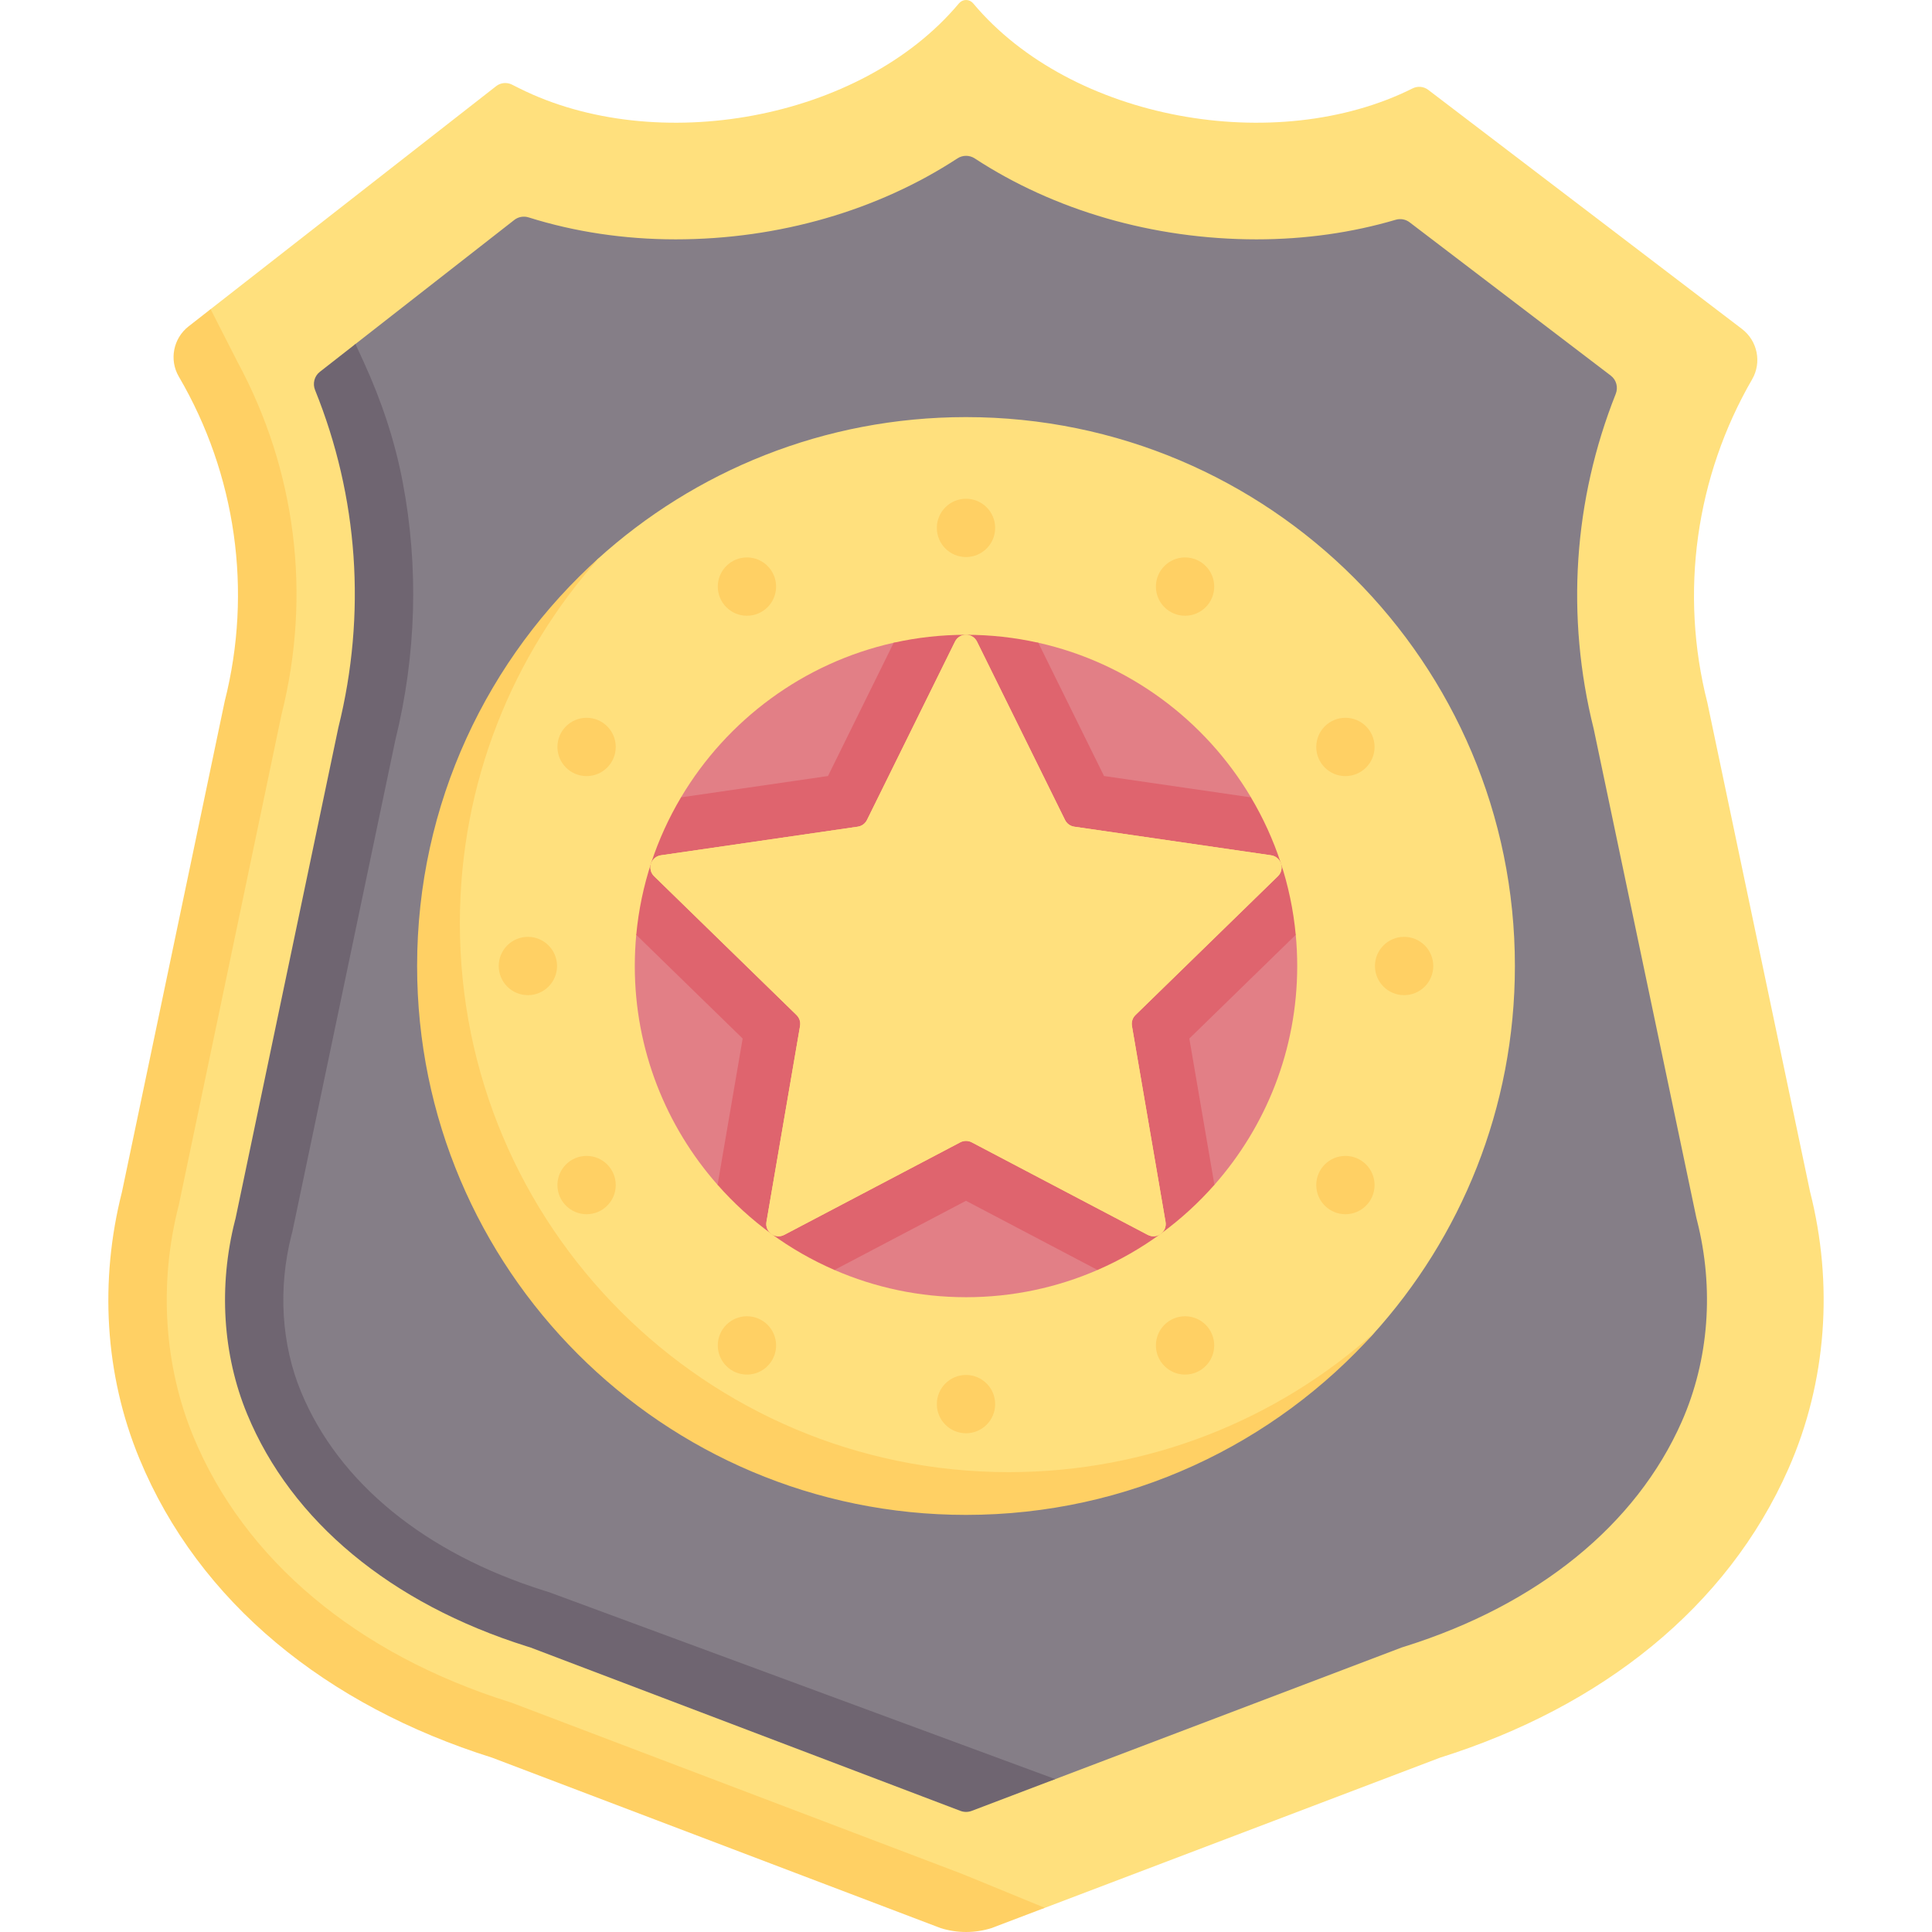 <svg viewBox="0 0 496.998 496.998" xmlns="http://www.w3.org/2000/svg"><g><path d="m248.517 0c.708 0 1.372.319 1.826.862 25.274 30.196 77.999 39.405 113.051 21.876 1.301-.651 2.859-.504 4.016.378l80.701 61.506c4.002 3.05 5.14 8.604 2.617 12.958-14.495 25.015-18.719 54.897-11.514 83.181l26.405 125.765c6.043 23.725 4.333 48.907-5.544 71.287-15.736 35.658-48.056 61.28-89.625 74.336l-101.679 38.635-13.745 3.27c-4.25 1.335-8.803 1.335-13.053 0l-110.856-43.694c-42.557-13.366-75.42-39.903-90.719-76.895-8.973-21.696-10.277-45.843-4.496-68.614l26.609-125.606c7.221-28.438-.916-56.955-15.607-82.032-2.528-4.315-1.436-9.839 2.505-12.918l4.772-4.764 73.45-57.368c1.159-.905 2.736-1.063 4.051-.405l1.958.979c35.052 17.529 87.777 8.32 113.051-21.876.455-.542 1.119-.861 1.826-.861z" fill="#ffe07d"/><path d="m268.771 490.783-13.732 5.217c-4.25 1.33-8.8 1.33-13.05 0l-115.4-43.85c-42.56-13.37-75.42-39.9-90.72-76.9-8.98-21.69-10.28-45.84-4.5-68.61l26.43-126.21c7.22-28.43 2.89-58.47-11.8-83.55-2.52-4.32-1.43-9.84 2.51-12.92l5.671-4.429 6.939 13.619c15.03 27.81 19.05 59.82 11.3 90.66l-26.43 126.22-.08.3c-5.07 19.96-3.71 40.98 3.82 59.19 13.11 31.7 42 55.96 81.35 68.32l.42.13 115.29 43.81c.31.08 11.812 4.833 21.982 9.003z" fill="#ffd064"/><path d="m139.457 421.117-.842-.264c-35.04-11.006-60.033-33.239-71.414-60.758-6.304-15.242-5.71-30.587-1.433-47.437l.156-.613 24.766-124.801c7.28-29.233 3.376-59.179-7.723-86.617-.675-1.669-.19-3.58 1.228-4.688l7.245-7.447 40.867-31.918c1.045-.816 2.421-1.048 3.686-.649 11.789 3.716 24.595 5.645 37.781 5.646 26.679 0 52.16-7.506 72.512-20.821 1.358-.889 3.099-.889 4.457 0 20.352 13.316 45.831 20.821 72.508 20.821 12.443 0 24.546-1.718 35.778-5.035 1.231-.364 2.558-.135 3.579.643l51.759 39.449c1.439 1.097 1.944 3.016 1.275 4.697-10.852 27.278-12.908 57.207-5.668 86.188l26.413 125.802.157.617c4.466 17.535 3.074 35.921-3.92 51.77-11.72 26.558-36.995 47.094-71.168 57.827l-.842.264-89.156 33.877-21.539 6.725c-.915.348-1.926.348-2.842 0z" fill="#857e87"/><path d="m271.459 457.668-21.519 8.182c-.92.34-1.93.34-2.85 0l-110.68-42.06-.84-.26c-35.04-11.01-60.6-32.22-71.98-59.74-6.31-15.24-7.42-32.92-3.15-49.77l.16-.61 26.44-126.24c7.28-29.24 5.11-59.4-5.99-86.83-.67-1.67-.19-3.58 1.23-4.69l9.162-7.158 2.112 4.603c4.529 9.868 7.999 20.208 10.03 30.874 4.161 21.858 3.546 44.425-1.913 66.541l-26.452 126.29-.24.91c-3.48 13.74-2.61 28.07 2.47 40.35 9.65 23.34 31.89 41.51 62.6 51.15l1.27.4z" fill="#6f6571"/><path d="m389.701 248.5c0 36.529-13.872 69.819-36.634 94.889-1.918 2.113-4.206 3.735-6.248 5.728-25.45 24.844-59.944 38.043-98.319 38.043-77.983 0-139.298-60.676-139.298-138.66 0-37.096 12.924-70.238 36.319-95.436 2.76-2.973 8.128-9.166 8.128-9.166 25.065-22.742 58.339-36.6 94.85-36.6 77.984.001 141.202 63.219 141.202 141.202z" fill="#ffe07d"/><path d="m353.686 342.701c-25.85 28.85-63.397 46.999-105.187 46.999-77.98 0-141.2-63.22-141.2-141.2 0-41.79 18.16-79.34 47.01-105.19-22.4 24.99-36.01 58-36.01 94.19 0 77.98 63.22 141.2 141.2 141.2 36.19 0 69.198-13.599 94.187-35.999z" fill="#ffd064"/><path d="m248.5 333.701c-12.016 0-23.459-2.5-33.836-7.008-4.292-5.342-9.817-7.58-14.76-11.151-5.175-3.737-9.702-8.043-15.308-10.749-13.249-15.022-21.297-34.736-21.297-56.294 0-2.704.127-5.38.374-8.021 2.976-4.533 3.577-11.14 5.401-16.852 1.971-6.173 4.787-12.447 6.118-18.512 11.815-19.889 31.492-34.585 54.715-39.774l18.592-.374 18.592.374c23.223 5.188 42.9 19.885 54.716 39.774.799 5.959 3.339 11.96 5.31 18.129 1.826 5.715 2.568 11.915 6.21 17.235.248 2.641.374 5.316.374 8.02 0 21.558-8.048 41.271-21.297 56.294-5.968 2.515-10.22 7.186-15.287 10.876-5.02 3.656-9.894 5.872-14.781 11.023-10.378 4.51-21.821 7.01-33.836 7.01z" fill="#e27f86"/><path d="m305.949 267.16 6.454 37.634c-8.23 9.34-18.489 16.879-30.068 21.899l-33.836-17.793-33.836 17.793c-11.58-5.02-21.838-12.56-30.068-21.9l6.454-37.634-27.377-26.681c1.2-12.82 5.249-24.824 11.519-35.363l37.807-5.486 16.908-34.288c5.99-1.34 12.212-2.042 18.592-2.042s12.602.702 18.592 2.042l16.918 34.288 37.79 5.49c6.27 10.54 10.327 22.539 11.527 35.359z" fill="#df646e"/><path d="m251.333 165.06 22.64 45.873c.46.933 1.35 1.579 2.379 1.729l50.624 7.356c2.592.377 3.627 3.562 1.751 5.39l-36.632 35.707c-.745.726-1.085 1.772-.909 2.797l8.648 50.419c.443 2.581-2.267 4.55-4.585 3.331l-45.279-23.805c-.921-.484-2.02-.484-2.941 0l-45.279 23.805c-2.318 1.219-5.028-.75-4.585-3.331l8.648-50.419c.176-1.025-.164-2.071-.909-2.797l-36.632-35.707c-1.875-1.828-.841-5.013 1.751-5.39l50.624-7.356c1.029-.15 1.919-.796 2.379-1.729l22.64-45.873c1.159-2.348 4.508-2.348 5.667 0z" fill="#ffe07d"/><path d="m251.333 165.06 22.64 45.873c.46.933 1.35 1.579 2.379 1.729l50.624 7.356c2.592.377 3.627 3.562 1.751 5.39l-36.632 35.707c-.745.726-1.085 1.772-.909 2.797l8.648 50.419c.443 2.581-2.267 4.55-4.585 3.331l-45.279-23.805c-.921-.484-2.02-.484-2.941 0l-45.279 23.805c-2.318 1.219-5.028-.75-4.585-3.331l8.648-50.419c.176-1.025-.164-2.071-.909-2.797l-36.632-35.707c-1.875-1.828-.841-5.013 1.751-5.39l50.624-7.356c1.029-.15 1.919-.796 2.379-1.729l22.64-45.873c1.159-2.348 4.508-2.348 5.667 0z" fill="#ffe07d"/><g fill="#ffd064"><circle cx="248.499" cy="135.799" r="7.5"/><circle cx="192.149" cy="150.898" r="7.5"/><circle cx="150.897" cy="192.149" r="7.5"/><circle cx="135.798" cy="248.5" r="7.5"/><circle cx="150.897" cy="304.851" r="7.5"/><circle cx="192.149" cy="346.102" r="7.5"/><circle cx="248.499" cy="361.201" r="7.5"/><circle cx="304.85" cy="346.102" r="7.5"/><circle cx="346.102" cy="304.851" r="7.5"/><circle cx="361.201" cy="248.5" r="7.5"/><circle cx="346.102" cy="192.149" r="7.5"/><circle cx="304.85" cy="150.898" r="7.5"/></g></g></svg>